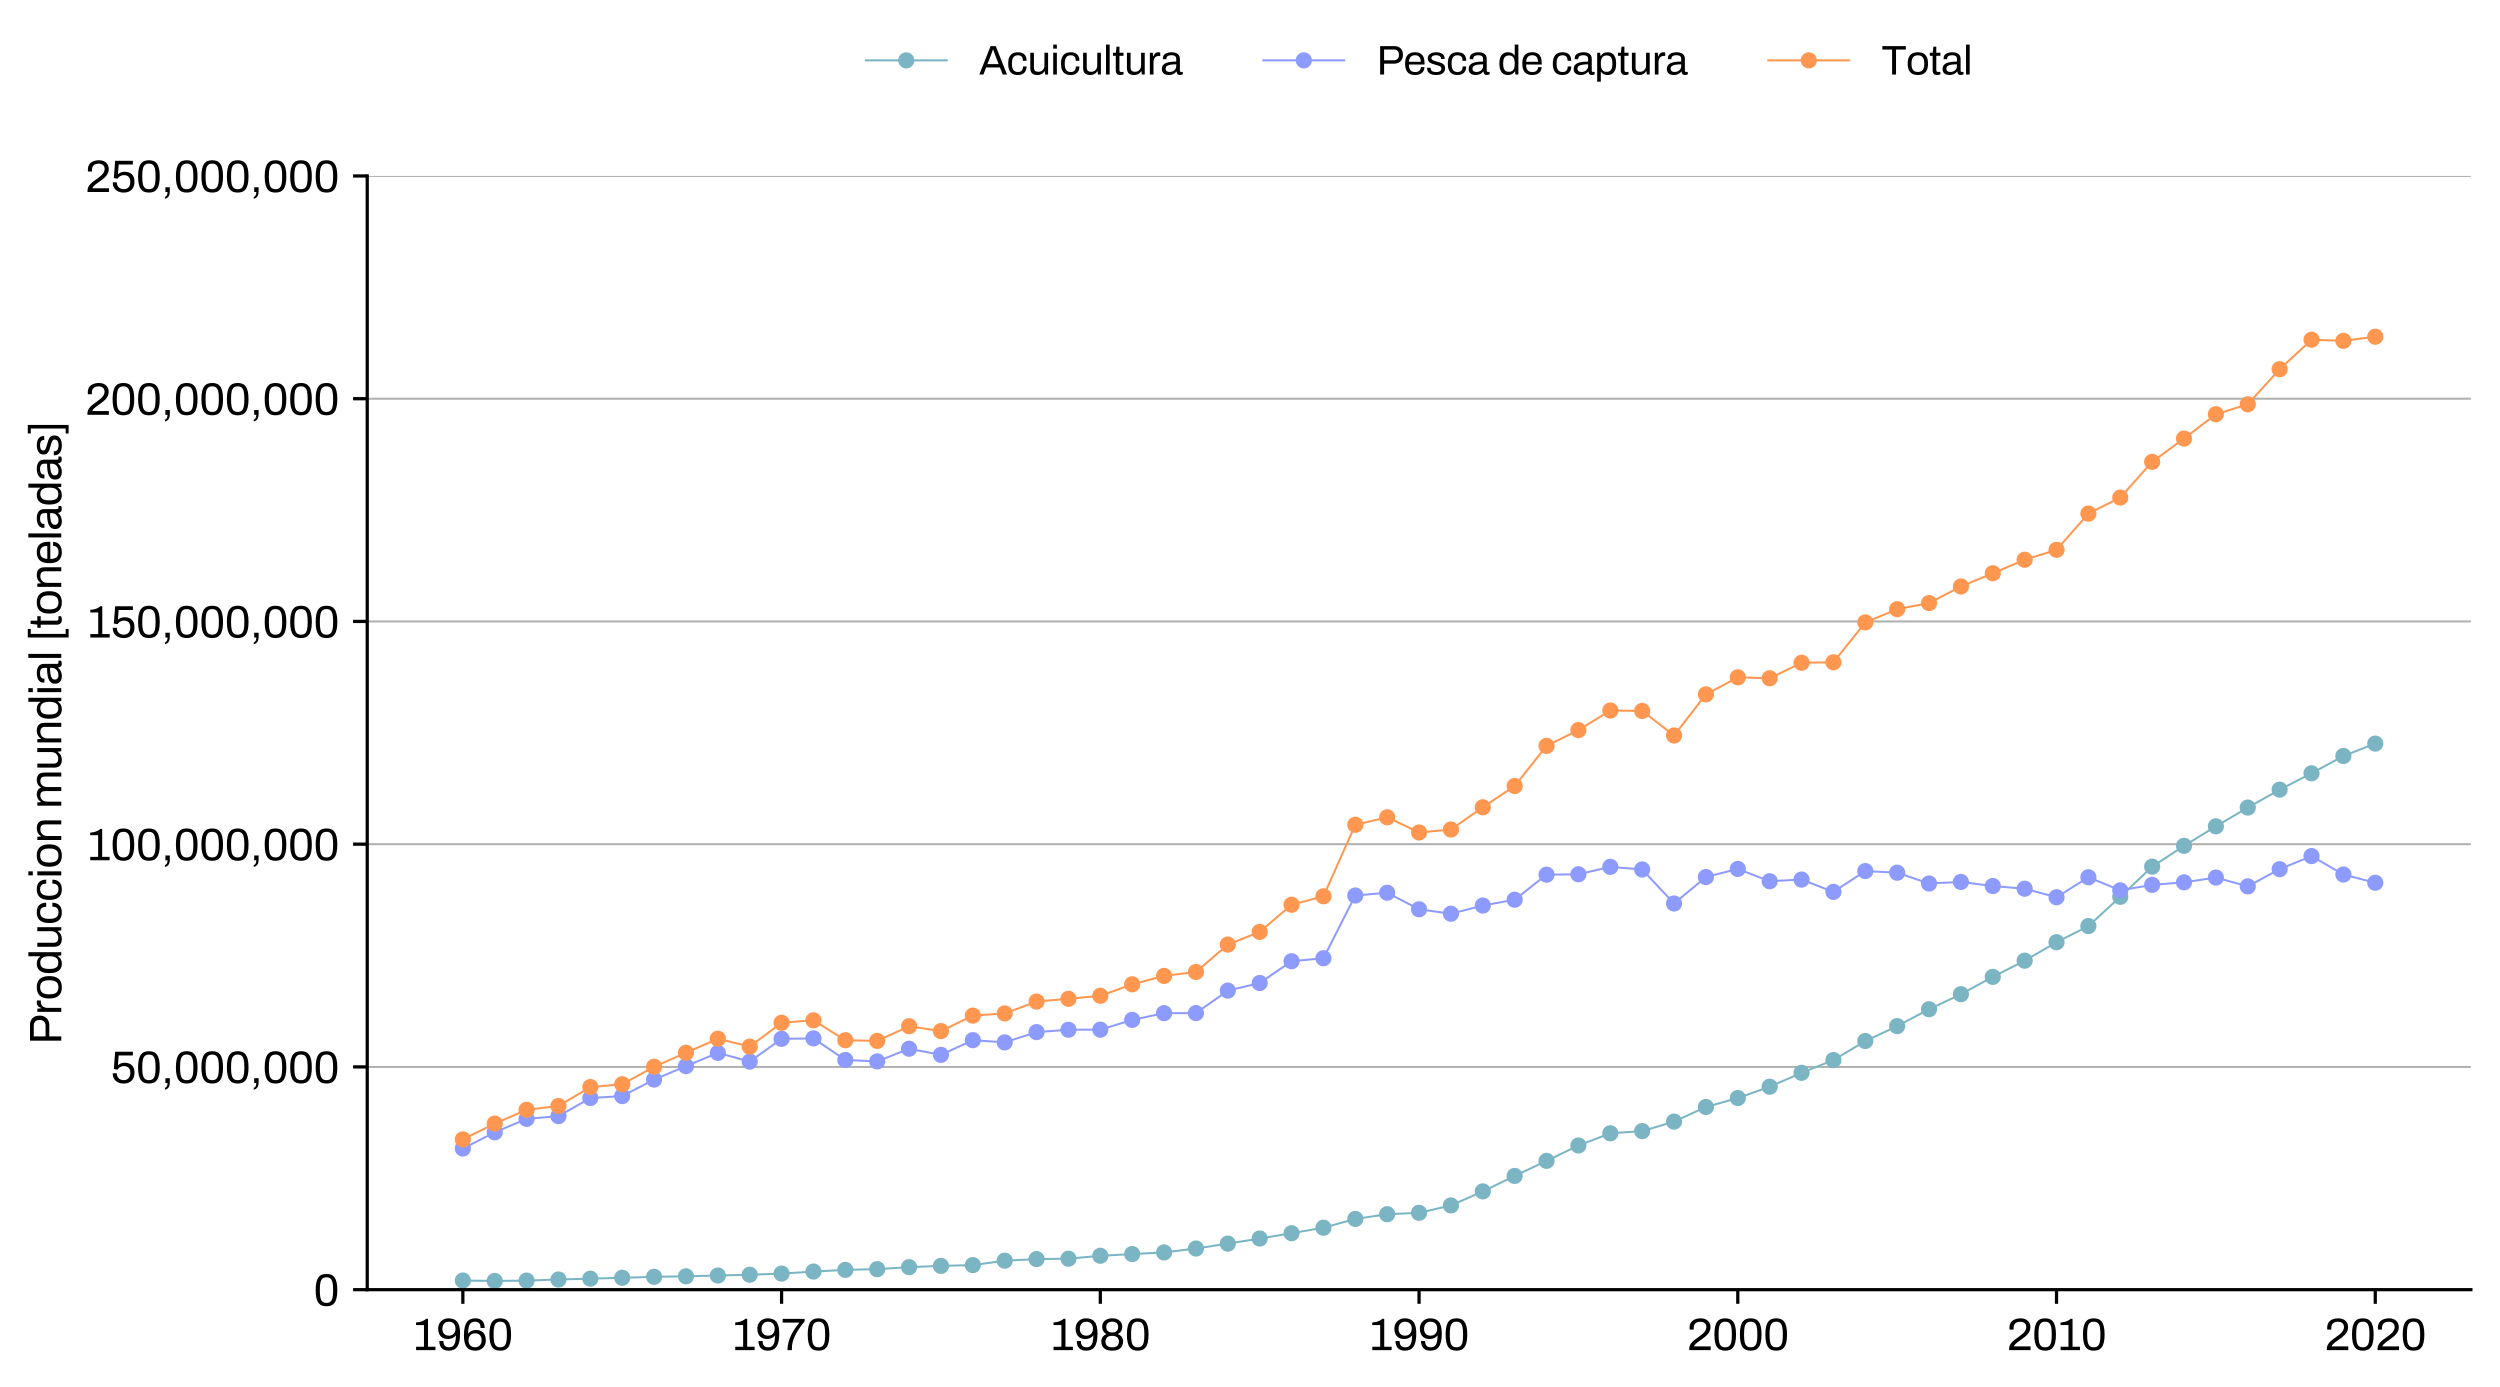 <?xml version="1.0" encoding="utf-8" standalone="no"?>
<!DOCTYPE svg PUBLIC "-//W3C//DTD SVG 1.1//EN"
  "http://www.w3.org/Graphics/SVG/1.1/DTD/svg11.dtd">
<svg xmlns:xlink="http://www.w3.org/1999/xlink" width="618.209pt" height="342.965pt" viewBox="0 0 618.209 342.965" xmlns="http://www.w3.org/2000/svg" version="1.1">
 <defs>
  <style type="text/css">*{stroke-linejoin: round; stroke-linecap: butt}</style>
 </defs>
 <g id="figure_1">
  <g id="patch_1">
   <path d="M 0 342.965 
L 618.209 342.965 
L 618.209 0 
L 0 0 
L 0 342.965 
z
" style="fill: none"/>
  </g>
  <g id="axes_1">
   <g id="patch_2">
    <path d="M 90.809 318.91 
L 611.009 318.91 
L 611.009 43.51 
L 90.809 43.51 
L 90.809 318.91 
z
" style="fill: none"/>
   </g>
   <g id="matplotlib.axis_1">
    <g id="xtick_1">
     <g id="line2d_1">
      <defs>
       <path id="m3487200137" d="M 0 0 
L 0 3.5 
" style="stroke: #000000; stroke-width: 0.8"/>
      </defs>
      <g>
       <use xlink:href="#m3487200137" x="114.454" y="318.91" style="stroke: #000000; stroke-width: 0.8"/>
      </g>
     </g>
     <g id="text_1">
      <!-- 1960 -->
      <g transform="translate(102.135 333.863) scale(0.11 -0.11)">
       <defs>
        <path id="Archivo-Regular-31" d="M 429 0 
L 429 480 
L 1536 480 
L 1536 3520 
L 422 3520 
L 422 3878 
Q 659 3898 912 3949 
Q 1165 4000 1408 4112 
Q 1651 4224 1850 4403 
L 2106 4403 
L 2106 480 
L 3149 480 
L 3149 0 
L 429 0 
z
" transform="scale(0.016)"/>
        <path id="Archivo-Regular-39" d="M 1760 -77 
Q 1293 -77 998 102 
Q 704 282 569 589 
Q 435 896 435 1280 
L 1011 1280 
Q 1011 986 1097 787 
Q 1184 589 1357 493 
Q 1530 397 1792 397 
Q 2182 397 2390 598 
Q 2598 800 2681 1184 
Q 2765 1568 2771 2099 
Q 2688 1958 2521 1833 
Q 2355 1709 2134 1635 
Q 1914 1562 1664 1562 
Q 1190 1562 883 1750 
Q 576 1939 425 2265 
Q 275 2592 275 2995 
Q 275 3443 467 3772 
Q 659 4102 992 4284 
Q 1325 4467 1741 4467 
Q 2118 4467 2419 4358 
Q 2720 4250 2928 4006 
Q 3136 3763 3245 3350 
Q 3354 2938 3354 2323 
Q 3354 1651 3248 1190 
Q 3142 730 2937 451 
Q 2733 173 2435 48 
Q 2138 -77 1760 -77 
z
M 1779 2029 
Q 2093 2029 2301 2163 
Q 2509 2298 2611 2522 
Q 2714 2746 2714 3021 
Q 2714 3290 2614 3510 
Q 2515 3731 2307 3862 
Q 2099 3994 1786 3994 
Q 1472 3994 1267 3856 
Q 1062 3718 963 3494 
Q 864 3270 864 2989 
Q 864 2726 960 2508 
Q 1056 2291 1257 2160 
Q 1459 2029 1779 2029 
z
" transform="scale(0.016)"/>
        <path id="Archivo-Regular-36" d="M 1920 -77 
Q 1542 -77 1244 32 
Q 947 141 739 384 
Q 531 627 422 1040 
Q 314 1453 314 2067 
Q 314 2746 422 3203 
Q 531 3661 732 3939 
Q 934 4218 1232 4342 
Q 1530 4467 1907 4467 
Q 2381 4467 2672 4288 
Q 2963 4109 3097 3805 
Q 3232 3501 3232 3110 
L 2656 3110 
Q 2656 3405 2573 3603 
Q 2490 3802 2314 3898 
Q 2138 3994 1875 3994 
Q 1491 3994 1276 3792 
Q 1062 3590 982 3206 
Q 902 2822 896 2291 
Q 986 2438 1149 2560 
Q 1312 2682 1536 2755 
Q 1760 2829 2010 2829 
Q 2483 2829 2790 2640 
Q 3098 2451 3245 2124 
Q 3392 1798 3392 1395 
Q 3392 954 3200 621 
Q 3008 288 2675 105 
Q 2342 -77 1920 -77 
z
M 1882 397 
Q 2195 397 2400 534 
Q 2605 672 2704 899 
Q 2803 1126 2803 1402 
Q 2803 1664 2707 1881 
Q 2611 2099 2409 2230 
Q 2208 2362 1894 2362 
Q 1581 2362 1369 2227 
Q 1158 2093 1056 1872 
Q 954 1651 954 1370 
Q 954 1107 1056 883 
Q 1158 659 1363 528 
Q 1568 397 1882 397 
z
" transform="scale(0.016)"/>
        <path id="Archivo-Regular-30" d="M 1837 -77 
Q 1478 -77 1196 28 
Q 915 134 716 393 
Q 518 653 416 1091 
Q 314 1530 314 2195 
Q 314 2861 416 3299 
Q 518 3738 716 3997 
Q 915 4256 1196 4361 
Q 1478 4467 1837 4467 
Q 2195 4467 2473 4361 
Q 2752 4256 2950 3997 
Q 3149 3738 3251 3299 
Q 3354 2861 3354 2195 
Q 3354 1530 3251 1091 
Q 3149 653 2950 393 
Q 2752 134 2473 28 
Q 2195 -77 1837 -77 
z
M 1837 397 
Q 2202 397 2403 582 
Q 2605 768 2685 1133 
Q 2765 1498 2765 2042 
L 2765 2336 
Q 2765 2886 2685 3254 
Q 2605 3622 2403 3808 
Q 2202 3994 1837 3994 
Q 1472 3994 1267 3808 
Q 1062 3622 982 3257 
Q 902 2893 902 2342 
L 902 2054 
Q 902 1510 982 1139 
Q 1062 768 1267 582 
Q 1472 397 1837 397 
z
" transform="scale(0.016)"/>
       </defs>
       <use xlink:href="#Archivo-Regular-31"/>
       <use xlink:href="#Archivo-Regular-39" x="52.1"/>
       <use xlink:href="#Archivo-Regular-36" x="109.4"/>
       <use xlink:href="#Archivo-Regular-30" x="166.7"/>
      </g>
     </g>
    </g>
    <g id="xtick_2">
     <g id="line2d_2">
      <g>
       <use xlink:href="#m3487200137" x="193.272" y="318.91" style="stroke: #000000; stroke-width: 0.8"/>
      </g>
     </g>
     <g id="text_2">
      <!-- 1970 -->
      <g transform="translate(181.063 333.863) scale(0.11 -0.11)">
       <defs>
        <path id="Archivo-Regular-37" d="M 928 0 
Q 928 595 1081 1145 
Q 1235 1696 1481 2189 
Q 1728 2682 2022 3104 
Q 2317 3526 2598 3866 
L 250 3866 
L 250 4390 
L 3341 4390 
L 3341 4038 
Q 3104 3763 2851 3427 
Q 2598 3091 2368 2716 
Q 2138 2342 1952 1939 
Q 1766 1536 1657 1123 
Q 1549 710 1549 301 
L 1549 0 
L 928 0 
z
" transform="scale(0.016)"/>
       </defs>
       <use xlink:href="#Archivo-Regular-31"/>
       <use xlink:href="#Archivo-Regular-39" x="52.1"/>
       <use xlink:href="#Archivo-Regular-37" x="109.4"/>
       <use xlink:href="#Archivo-Regular-30" x="164.7"/>
      </g>
     </g>
    </g>
    <g id="xtick_3">
     <g id="line2d_3">
      <g>
       <use xlink:href="#m3487200137" x="272.09" y="318.91" style="stroke: #000000; stroke-width: 0.8"/>
      </g>
     </g>
     <g id="text_3">
      <!-- 1980 -->
      <g transform="translate(259.765 333.863) scale(0.11 -0.11)">
       <defs>
        <path id="Archivo-Regular-38" d="M 1837 -77 
Q 1293 -77 953 96 
Q 614 269 457 557 
Q 301 845 301 1197 
Q 301 1555 480 1830 
Q 659 2106 1043 2253 
Q 736 2413 579 2675 
Q 422 2938 422 3258 
Q 422 3597 579 3869 
Q 736 4141 1053 4304 
Q 1370 4467 1837 4467 
Q 2304 4467 2617 4304 
Q 2931 4141 3091 3869 
Q 3251 3597 3251 3258 
Q 3251 2938 3091 2675 
Q 2931 2413 2624 2253 
Q 3014 2106 3190 1830 
Q 3366 1555 3366 1197 
Q 3366 845 3209 557 
Q 3053 269 2717 96 
Q 2381 -77 1837 -77 
z
M 1837 390 
Q 2304 390 2541 608 
Q 2778 826 2778 1203 
Q 2778 1574 2541 1792 
Q 2304 2010 1837 2010 
Q 1370 2010 1130 1792 
Q 890 1574 890 1203 
Q 890 826 1130 608 
Q 1370 390 1837 390 
z
M 1837 2477 
Q 2227 2477 2451 2678 
Q 2675 2880 2675 3245 
Q 2675 3603 2451 3801 
Q 2227 4000 1837 4000 
Q 1446 4000 1222 3801 
Q 998 3603 998 3245 
Q 998 2880 1222 2678 
Q 1446 2477 1837 2477 
z
" transform="scale(0.016)"/>
       </defs>
       <use xlink:href="#Archivo-Regular-31"/>
       <use xlink:href="#Archivo-Regular-39" x="52.1"/>
       <use xlink:href="#Archivo-Regular-38" x="109.4"/>
       <use xlink:href="#Archivo-Regular-30" x="166.8"/>
      </g>
     </g>
    </g>
    <g id="xtick_4">
     <g id="line2d_4">
      <g>
       <use xlink:href="#m3487200137" x="350.909" y="318.91" style="stroke: #000000; stroke-width: 0.8"/>
      </g>
     </g>
     <g id="text_4">
      <!-- 1990 -->
      <g transform="translate(338.589 333.863) scale(0.11 -0.11)">
       <use xlink:href="#Archivo-Regular-31"/>
       <use xlink:href="#Archivo-Regular-39" x="52.1"/>
       <use xlink:href="#Archivo-Regular-39" x="109.4"/>
       <use xlink:href="#Archivo-Regular-30" x="166.7"/>
      </g>
     </g>
    </g>
    <g id="xtick_5">
     <g id="line2d_5">
      <g>
       <use xlink:href="#m3487200137" x="429.727" y="318.91" style="stroke: #000000; stroke-width: 0.8"/>
      </g>
     </g>
     <g id="text_5">
      <!-- 2000 -->
      <g transform="translate(417.154 333.863) scale(0.11 -0.11)">
       <defs>
        <path id="Archivo-Regular-32" d="M 320 0 
L 320 186 
Q 320 454 425 681 
Q 531 909 707 1097 
Q 883 1286 1107 1459 
Q 1331 1632 1562 1798 
Q 1875 2016 2140 2233 
Q 2406 2451 2566 2704 
Q 2726 2957 2726 3270 
Q 2726 3469 2633 3632 
Q 2541 3795 2355 3891 
Q 2170 3987 1882 3987 
Q 1542 3987 1337 3872 
Q 1133 3757 1040 3565 
Q 947 3373 947 3142 
L 947 2880 
L 390 2880 
Q 384 2912 377 2979 
Q 371 3046 371 3136 
Q 371 3610 582 3901 
Q 794 4192 1146 4329 
Q 1498 4467 1907 4467 
Q 2272 4467 2534 4368 
Q 2797 4269 2969 4096 
Q 3142 3923 3225 3702 
Q 3309 3482 3309 3238 
Q 3309 2938 3203 2688 
Q 3098 2438 2909 2224 
Q 2720 2010 2467 1811 
Q 2214 1613 1920 1408 
Q 1715 1274 1516 1123 
Q 1318 973 1177 819 
Q 1037 666 998 525 
L 3334 525 
L 3334 0 
L 320 0 
z
" transform="scale(0.016)"/>
       </defs>
       <use xlink:href="#Archivo-Regular-32"/>
       <use xlink:href="#Archivo-Regular-30" x="56.7"/>
       <use xlink:href="#Archivo-Regular-30" x="114"/>
       <use xlink:href="#Archivo-Regular-30" x="171.3"/>
      </g>
     </g>
    </g>
    <g id="xtick_6">
     <g id="line2d_6">
      <g>
       <use xlink:href="#m3487200137" x="508.545" y="318.91" style="stroke: #000000; stroke-width: 0.8"/>
      </g>
     </g>
     <g id="text_6">
      <!-- 2010 -->
      <g transform="translate(496.258 333.863) scale(0.11 -0.11)">
       <use xlink:href="#Archivo-Regular-32"/>
       <use xlink:href="#Archivo-Regular-30" x="56.7"/>
       <use xlink:href="#Archivo-Regular-31" x="114"/>
       <use xlink:href="#Archivo-Regular-30" x="166.1"/>
      </g>
     </g>
    </g>
    <g id="xtick_7">
     <g id="line2d_7">
      <g>
       <use xlink:href="#m3487200137" x="587.363" y="318.91" style="stroke: #000000; stroke-width: 0.8"/>
      </g>
     </g>
     <g id="text_7">
      <!-- 2020 -->
      <g transform="translate(574.823 333.863) scale(0.11 -0.11)">
       <use xlink:href="#Archivo-Regular-32"/>
       <use xlink:href="#Archivo-Regular-30" x="56.7"/>
       <use xlink:href="#Archivo-Regular-32" x="114"/>
       <use xlink:href="#Archivo-Regular-30" x="170.7"/>
      </g>
     </g>
    </g>
   </g>
   <g id="matplotlib.axis_2">
    <g id="ytick_1">
     <g id="line2d_8">
      <path d="M 90.809 318.91 
L 611.009 318.91 
" clip-path="url(#pfeda8e35d0)" style="fill: none; stroke: #b0b0b0; stroke-width: 0.5; stroke-linecap: square"/>
     </g>
     <g id="line2d_9">
      <defs>
       <path id="mb23cd6589e" d="M 0 0 
L -3.5 0 
" style="stroke: #000000; stroke-width: 0.8"/>
      </defs>
      <g>
       <use xlink:href="#mb23cd6589e" x="90.809" y="318.91" style="stroke: #000000; stroke-width: 0.8"/>
      </g>
     </g>
     <g id="text_8">
      <!-- 0 -->
      <g transform="translate(77.506 322.886) scale(0.11 -0.11)">
       <use xlink:href="#Archivo-Regular-30"/>
      </g>
     </g>
    </g>
    <g id="ytick_2">
     <g id="line2d_10">
      <path d="M 90.809 263.83 
L 611.009 263.83 
" clip-path="url(#pfeda8e35d0)" style="fill: none; stroke: #b0b0b0; stroke-width: 0.5; stroke-linecap: square"/>
     </g>
     <g id="line2d_11">
      <g>
       <use xlink:href="#mb23cd6589e" x="90.809" y="263.83" style="stroke: #000000; stroke-width: 0.8"/>
      </g>
     </g>
     <g id="text_9">
      <!-- 50,000,000 -->
      <g transform="translate(27.315 267.806) scale(0.11 -0.11)">
       <defs>
        <path id="Archivo-Regular-35" d="M 1856 -77 
Q 1395 -77 1049 96 
Q 704 269 512 592 
Q 320 915 320 1363 
L 890 1363 
Q 890 1062 1018 844 
Q 1146 627 1366 512 
Q 1587 397 1856 397 
Q 2131 397 2342 509 
Q 2554 621 2672 851 
Q 2790 1082 2790 1434 
Q 2790 1754 2681 1962 
Q 2573 2170 2371 2272 
Q 2170 2374 1907 2374 
Q 1715 2374 1542 2313 
Q 1370 2253 1232 2144 
Q 1094 2035 1005 1875 
L 474 1958 
L 659 4390 
L 3149 4390 
L 3149 3866 
L 1152 3866 
L 1050 2496 
Q 1158 2592 1296 2672 
Q 1434 2752 1613 2800 
Q 1792 2848 2022 2848 
Q 2400 2848 2707 2701 
Q 3014 2554 3193 2246 
Q 3373 1939 3373 1453 
Q 3373 973 3190 627 
Q 3008 282 2669 102 
Q 2330 -77 1856 -77 
z
" transform="scale(0.016)"/>
        <path id="Archivo-Regular-2c" d="M 506 -941 
L 506 -678 
Q 627 -653 707 -557 
Q 787 -461 825 -317 
Q 864 -173 864 0 
L 570 0 
L 570 672 
L 1190 672 
L 1190 70 
Q 1190 -301 1084 -509 
Q 979 -717 822 -813 
Q 666 -909 506 -941 
z
" transform="scale(0.016)"/>
       </defs>
       <use xlink:href="#Archivo-Regular-35"/>
       <use xlink:href="#Archivo-Regular-30" x="57.1"/>
       <use xlink:href="#Archivo-Regular-2c" x="114.4"/>
       <use xlink:href="#Archivo-Regular-30" x="142.1"/>
       <use xlink:href="#Archivo-Regular-30" x="199.4"/>
       <use xlink:href="#Archivo-Regular-30" x="256.7"/>
       <use xlink:href="#Archivo-Regular-2c" x="314"/>
       <use xlink:href="#Archivo-Regular-30" x="341.7"/>
       <use xlink:href="#Archivo-Regular-30" x="399"/>
       <use xlink:href="#Archivo-Regular-30" x="456.3"/>
      </g>
     </g>
    </g>
    <g id="ytick_3">
     <g id="line2d_12">
      <path d="M 90.809 208.75 
L 611.009 208.75 
" clip-path="url(#pfeda8e35d0)" style="fill: none; stroke: #b0b0b0; stroke-width: 0.5; stroke-linecap: square"/>
     </g>
     <g id="line2d_13">
      <g>
       <use xlink:href="#mb23cd6589e" x="90.809" y="208.75" style="stroke: #000000; stroke-width: 0.8"/>
      </g>
     </g>
     <g id="text_10">
      <!-- 100,000,000 -->
      <g transform="translate(21.562 212.726) scale(0.11 -0.11)">
       <use xlink:href="#Archivo-Regular-31"/>
       <use xlink:href="#Archivo-Regular-30" x="52.1"/>
       <use xlink:href="#Archivo-Regular-30" x="109.4"/>
       <use xlink:href="#Archivo-Regular-2c" x="166.7"/>
       <use xlink:href="#Archivo-Regular-30" x="194.4"/>
       <use xlink:href="#Archivo-Regular-30" x="251.7"/>
       <use xlink:href="#Archivo-Regular-30" x="309"/>
       <use xlink:href="#Archivo-Regular-2c" x="366.3"/>
       <use xlink:href="#Archivo-Regular-30" x="394"/>
       <use xlink:href="#Archivo-Regular-30" x="451.3"/>
       <use xlink:href="#Archivo-Regular-30" x="508.6"/>
      </g>
     </g>
    </g>
    <g id="ytick_4">
     <g id="line2d_14">
      <path d="M 90.809 153.67 
L 611.009 153.67 
" clip-path="url(#pfeda8e35d0)" style="fill: none; stroke: #b0b0b0; stroke-width: 0.5; stroke-linecap: square"/>
     </g>
     <g id="line2d_15">
      <g>
       <use xlink:href="#mb23cd6589e" x="90.809" y="153.67" style="stroke: #000000; stroke-width: 0.8"/>
      </g>
     </g>
     <g id="text_11">
      <!-- 150,000,000 -->
      <g transform="translate(21.585 157.646) scale(0.11 -0.11)">
       <use xlink:href="#Archivo-Regular-31"/>
       <use xlink:href="#Archivo-Regular-35" x="52.1"/>
       <use xlink:href="#Archivo-Regular-30" x="109.2"/>
       <use xlink:href="#Archivo-Regular-2c" x="166.5"/>
       <use xlink:href="#Archivo-Regular-30" x="194.2"/>
       <use xlink:href="#Archivo-Regular-30" x="251.5"/>
       <use xlink:href="#Archivo-Regular-30" x="308.8"/>
       <use xlink:href="#Archivo-Regular-2c" x="366.1"/>
       <use xlink:href="#Archivo-Regular-30" x="393.8"/>
       <use xlink:href="#Archivo-Regular-30" x="451.1"/>
       <use xlink:href="#Archivo-Regular-30" x="508.4"/>
      </g>
     </g>
    </g>
    <g id="ytick_5">
     <g id="line2d_16">
      <path d="M 90.809 98.59 
L 611.009 98.59 
" clip-path="url(#pfeda8e35d0)" style="fill: none; stroke: #b0b0b0; stroke-width: 0.5; stroke-linecap: square"/>
     </g>
     <g id="line2d_17">
      <g>
       <use xlink:href="#mb23cd6589e" x="90.809" y="98.59" style="stroke: #000000; stroke-width: 0.8"/>
      </g>
     </g>
     <g id="text_12">
      <!-- 200,000,000 -->
      <g transform="translate(21.055 102.566) scale(0.11 -0.11)">
       <use xlink:href="#Archivo-Regular-32"/>
       <use xlink:href="#Archivo-Regular-30" x="56.7"/>
       <use xlink:href="#Archivo-Regular-30" x="114"/>
       <use xlink:href="#Archivo-Regular-2c" x="171.3"/>
       <use xlink:href="#Archivo-Regular-30" x="199"/>
       <use xlink:href="#Archivo-Regular-30" x="256.3"/>
       <use xlink:href="#Archivo-Regular-30" x="313.6"/>
       <use xlink:href="#Archivo-Regular-2c" x="370.9"/>
       <use xlink:href="#Archivo-Regular-30" x="398.6"/>
       <use xlink:href="#Archivo-Regular-30" x="455.9"/>
       <use xlink:href="#Archivo-Regular-30" x="513.2"/>
      </g>
     </g>
    </g>
    <g id="ytick_6">
     <g id="line2d_18">
      <path d="M 90.809 43.51 
L 611.009 43.51 
" clip-path="url(#pfeda8e35d0)" style="fill: none; stroke: #b0b0b0; stroke-width: 0.5; stroke-linecap: square"/>
     </g>
     <g id="line2d_19">
      <g>
       <use xlink:href="#mb23cd6589e" x="90.809" y="43.51" style="stroke: #000000; stroke-width: 0.8"/>
      </g>
     </g>
     <g id="text_13">
      <!-- 250,000,000 -->
      <g transform="translate(21.078 47.486) scale(0.11 -0.11)">
       <use xlink:href="#Archivo-Regular-32"/>
       <use xlink:href="#Archivo-Regular-35" x="56.7"/>
       <use xlink:href="#Archivo-Regular-30" x="113.8"/>
       <use xlink:href="#Archivo-Regular-2c" x="171.1"/>
       <use xlink:href="#Archivo-Regular-30" x="198.8"/>
       <use xlink:href="#Archivo-Regular-30" x="256.1"/>
       <use xlink:href="#Archivo-Regular-30" x="313.4"/>
       <use xlink:href="#Archivo-Regular-2c" x="370.7"/>
       <use xlink:href="#Archivo-Regular-30" x="398.4"/>
       <use xlink:href="#Archivo-Regular-30" x="455.7"/>
       <use xlink:href="#Archivo-Regular-30" x="513"/>
      </g>
     </g>
    </g>
    <g id="text_14">
     <!-- Produccion mundial [toneladas] -->
     <g transform="translate(15.153 258.316) rotate(-90) scale(0.11 -0.11)">
      <defs>
       <path id="Archivo-Regular-50" d="M 550 0 
L 550 4390 
L 2720 4390 
Q 3174 4390 3475 4220 
Q 3776 4051 3926 3750 
Q 4077 3450 4077 3053 
Q 4077 2650 3910 2339 
Q 3744 2029 3440 1856 
Q 3136 1683 2714 1683 
L 1158 1683 
L 1158 0 
L 550 0 
z
M 1158 2208 
L 2675 2208 
Q 3034 2208 3248 2432 
Q 3462 2656 3462 3046 
Q 3462 3309 3372 3488 
Q 3283 3667 3110 3766 
Q 2938 3866 2675 3866 
L 1158 3866 
L 1158 2208 
z
" transform="scale(0.016)"/>
       <path id="Archivo-Regular-72" d="M 442 0 
L 442 3366 
L 896 3366 
L 947 2810 
L 992 2810 
Q 1043 2970 1132 3114 
Q 1222 3258 1376 3350 
Q 1530 3443 1754 3443 
Q 1850 3443 1930 3427 
Q 2010 3411 2048 3392 
L 2048 2874 
L 1837 2874 
Q 1619 2874 1462 2800 
Q 1306 2726 1203 2592 
Q 1101 2458 1053 2272 
Q 1005 2086 1005 1875 
L 1005 0 
L 442 0 
z
" transform="scale(0.016)"/>
       <path id="Archivo-Regular-6f" d="M 1824 -77 
Q 1312 -77 963 112 
Q 614 301 432 691 
Q 250 1082 250 1683 
Q 250 2291 432 2678 
Q 614 3066 963 3254 
Q 1312 3443 1824 3443 
Q 2336 3443 2685 3254 
Q 3034 3066 3213 2678 
Q 3392 2291 3392 1683 
Q 3392 1082 3213 691 
Q 3034 301 2685 112 
Q 2336 -77 1824 -77 
z
M 1824 397 
Q 2150 397 2368 525 
Q 2586 653 2698 925 
Q 2810 1197 2810 1613 
L 2810 1754 
Q 2810 2176 2698 2445 
Q 2586 2714 2368 2842 
Q 2150 2970 1824 2970 
Q 1498 2970 1277 2842 
Q 1056 2714 947 2445 
Q 838 2176 838 1754 
L 838 1613 
Q 838 1197 947 925 
Q 1056 653 1277 525 
Q 1498 397 1824 397 
z
" transform="scale(0.016)"/>
       <path id="Archivo-Regular-64" d="M 1587 -77 
Q 1171 -77 873 108 
Q 576 294 413 688 
Q 250 1082 250 1709 
Q 250 2304 416 2688 
Q 582 3072 876 3257 
Q 1171 3443 1562 3443 
Q 1786 3443 1978 3392 
Q 2170 3341 2320 3232 
Q 2470 3123 2586 2944 
L 2624 2944 
L 2624 4627 
L 3187 4627 
L 3187 0 
L 2733 0 
L 2682 480 
L 2637 480 
Q 2464 198 2189 60 
Q 1914 -77 1587 -77 
z
M 1722 416 
Q 2042 416 2240 557 
Q 2438 698 2531 966 
Q 2624 1235 2624 1632 
L 2624 1734 
Q 2624 2080 2553 2317 
Q 2483 2554 2361 2694 
Q 2240 2835 2080 2892 
Q 1920 2950 1741 2950 
Q 1427 2950 1228 2825 
Q 1030 2701 934 2435 
Q 838 2170 838 1747 
L 838 1613 
Q 838 1178 940 912 
Q 1043 646 1238 531 
Q 1434 416 1722 416 
z
" transform="scale(0.016)"/>
       <path id="Archivo-Regular-75" d="M 1485 -77 
Q 998 -77 704 172 
Q 410 422 410 1043 
L 410 3366 
L 973 3366 
L 973 1120 
Q 973 909 1024 774 
Q 1075 640 1171 563 
Q 1267 486 1398 454 
Q 1530 422 1683 422 
Q 1926 422 2131 537 
Q 2336 653 2467 873 
Q 2598 1094 2598 1389 
L 2598 3366 
L 3162 3366 
L 3162 0 
L 2707 0 
L 2656 506 
L 2611 506 
Q 2477 301 2307 173 
Q 2138 45 1930 -16 
Q 1722 -77 1485 -77 
z
" transform="scale(0.016)"/>
       <path id="Archivo-Regular-63" d="M 1722 -77 
Q 1235 -77 905 112 
Q 576 301 406 694 
Q 237 1088 237 1683 
Q 237 2278 406 2668 
Q 576 3059 912 3251 
Q 1248 3443 1741 3443 
Q 2086 3443 2339 3353 
Q 2592 3264 2758 3091 
Q 2925 2918 3005 2675 
Q 3085 2432 3085 2118 
L 2515 2118 
Q 2515 2413 2435 2601 
Q 2355 2790 2182 2883 
Q 2010 2976 1728 2976 
Q 1446 2976 1241 2851 
Q 1037 2726 928 2457 
Q 819 2189 819 1747 
L 819 1613 
Q 819 1197 924 921 
Q 1030 646 1235 518 
Q 1440 390 1734 390 
Q 2022 390 2198 492 
Q 2374 595 2454 787 
Q 2534 979 2534 1248 
L 3085 1248 
Q 3085 966 3005 723 
Q 2925 480 2758 301 
Q 2592 122 2336 22 
Q 2080 -77 1722 -77 
z
" transform="scale(0.016)"/>
       <path id="Archivo-Regular-69" d="M 442 4000 
L 442 4627 
L 1005 4627 
L 1005 4000 
L 442 4000 
z
M 442 0 
L 442 3366 
L 1005 3366 
L 1005 0 
L 442 0 
z
" transform="scale(0.016)"/>
       <path id="Archivo-Regular-6e" d="M 442 0 
L 442 3366 
L 896 3366 
L 947 2861 
L 992 2861 
Q 1126 3066 1296 3194 
Q 1466 3322 1674 3382 
Q 1882 3443 2118 3443 
Q 2438 3443 2678 3334 
Q 2918 3226 3056 2982 
Q 3194 2739 3194 2323 
L 3194 0 
L 2630 0 
L 2630 2246 
Q 2630 2458 2576 2592 
Q 2522 2726 2429 2803 
Q 2336 2880 2205 2912 
Q 2074 2944 1914 2944 
Q 1677 2944 1465 2829 
Q 1254 2714 1129 2496 
Q 1005 2278 1005 1978 
L 1005 0 
L 442 0 
z
" transform="scale(0.016)"/>
       <path id="Archivo-Regular-20" transform="scale(0.016)"/>
       <path id="Archivo-Regular-6d" d="M 442 0 
L 442 3366 
L 896 3366 
L 947 2861 
L 992 2861 
Q 1120 3066 1280 3194 
Q 1440 3322 1632 3382 
Q 1824 3443 2048 3443 
Q 2374 3443 2611 3312 
Q 2848 3181 2963 2861 
L 3002 2861 
Q 3123 3066 3283 3190 
Q 3443 3315 3641 3379 
Q 3840 3443 4064 3443 
Q 4371 3443 4601 3337 
Q 4832 3232 4963 2992 
Q 5094 2752 5094 2349 
L 5094 0 
L 4531 0 
L 4531 2259 
Q 4531 2464 4483 2598 
Q 4435 2733 4345 2806 
Q 4256 2880 4137 2912 
Q 4019 2944 3885 2944 
Q 3661 2944 3472 2829 
Q 3283 2714 3168 2496 
Q 3053 2278 3053 1978 
L 3053 0 
L 2490 0 
L 2490 2259 
Q 2490 2464 2438 2598 
Q 2387 2733 2304 2806 
Q 2221 2880 2102 2912 
Q 1984 2944 1856 2944 
Q 1626 2944 1430 2829 
Q 1235 2714 1120 2496 
Q 1005 2278 1005 1978 
L 1005 0 
L 442 0 
z
" transform="scale(0.016)"/>
       <path id="Archivo-Regular-61" d="M 1286 -77 
Q 1101 -77 915 -32 
Q 730 13 570 115 
Q 410 218 314 400 
Q 218 582 218 858 
Q 218 1203 384 1427 
Q 550 1651 848 1776 
Q 1146 1901 1555 1949 
Q 1965 1997 2445 1997 
L 2445 2381 
Q 2445 2566 2381 2700 
Q 2317 2835 2153 2908 
Q 1990 2982 1690 2982 
Q 1402 2982 1232 2908 
Q 1062 2835 995 2720 
Q 928 2605 928 2464 
L 928 2368 
L 384 2368 
Q 378 2400 378 2432 
Q 378 2464 378 2509 
Q 378 2816 547 3024 
Q 717 3232 1024 3337 
Q 1331 3443 1728 3443 
Q 2150 3443 2435 3321 
Q 2720 3200 2864 2976 
Q 3008 2752 3008 2438 
L 3008 614 
Q 3008 493 3065 445 
Q 3123 397 3206 397 
L 3456 397 
L 3456 26 
Q 3366 -13 3257 -41 
Q 3149 -70 3008 -70 
Q 2842 -70 2733 -3 
Q 2624 64 2566 182 
Q 2509 301 2490 448 
L 2445 448 
Q 2330 288 2154 169 
Q 1978 51 1760 -13 
Q 1542 -77 1286 -77 
z
M 1427 397 
Q 1632 397 1814 461 
Q 1997 525 2137 643 
Q 2278 762 2361 928 
Q 2445 1094 2445 1293 
L 2445 1574 
Q 1926 1574 1561 1516 
Q 1197 1459 1001 1312 
Q 806 1165 806 896 
Q 806 723 883 614 
Q 960 506 1101 451 
Q 1242 397 1427 397 
z
" transform="scale(0.016)"/>
       <path id="Archivo-Regular-6c" d="M 442 0 
L 442 4627 
L 1005 4627 
L 1005 0 
L 442 0 
z
" transform="scale(0.016)"/>
       <path id="Archivo-Regular-5b" d="M 595 -1030 
L 595 4704 
L 1798 4704 
L 1798 4288 
L 1101 4288 
L 1101 -614 
L 1798 -614 
L 1798 -1030 
L 595 -1030 
z
" transform="scale(0.016)"/>
       <path id="Archivo-Regular-74" d="M 1229 -77 
Q 966 -77 819 22 
Q 672 122 608 285 
Q 544 448 544 634 
L 544 2893 
L 109 2893 
L 109 3366 
L 557 3366 
L 659 4307 
L 1107 4307 
L 1107 3366 
L 1741 3366 
L 1741 2893 
L 1107 2893 
L 1107 717 
Q 1107 557 1164 477 
Q 1222 397 1382 397 
L 1741 397 
L 1741 26 
Q 1677 -6 1587 -25 
Q 1498 -45 1405 -61 
Q 1312 -77 1229 -77 
z
" transform="scale(0.016)"/>
       <path id="Archivo-Regular-65" d="M 1786 -77 
Q 1286 -77 944 112 
Q 602 301 426 691 
Q 250 1082 250 1683 
Q 250 2291 426 2678 
Q 602 3066 947 3254 
Q 1293 3443 1811 3443 
Q 2285 3443 2605 3260 
Q 2925 3078 3088 2716 
Q 3251 2355 3251 1811 
L 3251 1542 
L 832 1542 
Q 845 1139 950 880 
Q 1056 621 1267 502 
Q 1478 384 1798 384 
Q 2016 384 2179 438 
Q 2342 493 2454 595 
Q 2566 698 2624 838 
Q 2682 979 2688 1146 
L 3238 1146 
Q 3232 877 3136 649 
Q 3040 422 2854 262 
Q 2669 102 2400 12 
Q 2131 -77 1786 -77 
z
M 845 1965 
L 2669 1965 
Q 2669 2246 2605 2438 
Q 2541 2630 2422 2752 
Q 2304 2874 2147 2928 
Q 1990 2982 1792 2982 
Q 1498 2982 1293 2873 
Q 1088 2765 979 2541 
Q 870 2317 845 1965 
z
" transform="scale(0.016)"/>
       <path id="Archivo-Regular-73" d="M 1619 -77 
Q 1274 -77 1011 -6 
Q 749 64 576 198 
Q 403 333 313 518 
Q 224 704 224 941 
Q 224 973 224 1001 
Q 224 1030 230 1050 
L 787 1050 
Q 781 1024 781 1005 
Q 781 986 781 966 
Q 787 742 899 614 
Q 1011 486 1209 435 
Q 1408 384 1651 384 
Q 1862 384 2041 438 
Q 2221 493 2326 605 
Q 2432 717 2432 890 
Q 2432 1101 2294 1213 
Q 2157 1325 1933 1389 
Q 1709 1453 1466 1523 
Q 1261 1581 1056 1651 
Q 851 1722 688 1824 
Q 525 1926 425 2089 
Q 326 2253 326 2502 
Q 326 2726 419 2899 
Q 512 3072 685 3193 
Q 858 3315 1104 3376 
Q 1350 3437 1651 3437 
Q 1971 3437 2211 3366 
Q 2451 3296 2611 3168 
Q 2771 3040 2848 2877 
Q 2925 2714 2925 2528 
Q 2925 2490 2925 2454 
Q 2925 2419 2918 2400 
L 2368 2400 
L 2368 2470 
Q 2368 2598 2301 2716 
Q 2234 2835 2070 2908 
Q 1907 2982 1619 2982 
Q 1434 2982 1299 2953 
Q 1165 2925 1075 2864 
Q 986 2803 941 2723 
Q 896 2643 896 2541 
Q 896 2374 1005 2284 
Q 1114 2195 1296 2137 
Q 1478 2080 1690 2010 
Q 1914 1946 2147 1878 
Q 2381 1811 2576 1708 
Q 2771 1606 2889 1430 
Q 3008 1254 3008 966 
Q 3008 698 2905 499 
Q 2803 301 2614 173 
Q 2426 45 2173 -16 
Q 1920 -77 1619 -77 
z
" transform="scale(0.016)"/>
       <path id="Archivo-Regular-5d" d="M 1299 4704 
L 1299 -1030 
L 96 -1030 
L 96 -614 
L 794 -614 
L 794 4288 
L 96 4288 
L 96 4704 
L 1299 4704 
z
" transform="scale(0.016)"/>
      </defs>
      <use xlink:href="#Archivo-Regular-50"/>
      <use xlink:href="#Archivo-Regular-72" x="66.5"/>
      <use xlink:href="#Archivo-Regular-6f" x="99.7"/>
      <use xlink:href="#Archivo-Regular-64" x="156.7"/>
      <use xlink:href="#Archivo-Regular-75" x="213.4"/>
      <use xlink:href="#Archivo-Regular-63" x="269.6"/>
      <use xlink:href="#Archivo-Regular-63" x="321.5"/>
      <use xlink:href="#Archivo-Regular-69" x="373.4"/>
      <use xlink:href="#Archivo-Regular-6f" x="395.9"/>
      <use xlink:href="#Archivo-Regular-6e" x="452.9"/>
      <use xlink:href="#Archivo-Regular-20" x="509.2"/>
      <use xlink:href="#Archivo-Regular-6d" x="530.1"/>
      <use xlink:href="#Archivo-Regular-75" x="616.1"/>
      <use xlink:href="#Archivo-Regular-6e" x="672.3"/>
      <use xlink:href="#Archivo-Regular-64" x="728.6"/>
      <use xlink:href="#Archivo-Regular-69" x="785.3"/>
      <use xlink:href="#Archivo-Regular-61" x="807.8"/>
      <use xlink:href="#Archivo-Regular-6c" x="862.3"/>
      <use xlink:href="#Archivo-Regular-20" x="884.8"/>
      <use xlink:href="#Archivo-Regular-5b" x="905.7"/>
      <use xlink:href="#Archivo-Regular-74" x="935.3"/>
      <use xlink:href="#Archivo-Regular-6f" x="965"/>
      <use xlink:href="#Archivo-Regular-6e" x="1022"/>
      <use xlink:href="#Archivo-Regular-65" x="1078.3"/>
      <use xlink:href="#Archivo-Regular-6c" x="1133.1"/>
      <use xlink:href="#Archivo-Regular-61" x="1155.6"/>
      <use xlink:href="#Archivo-Regular-64" x="1210.1"/>
      <use xlink:href="#Archivo-Regular-61" x="1266.8"/>
      <use xlink:href="#Archivo-Regular-73" x="1321.3"/>
      <use xlink:href="#Archivo-Regular-5d" x="1372.3"/>
     </g>
    </g>
   </g>
   <g id="line2d_20">
    <path d="M 114.454 316.654 
L 122.336 316.755 
L 130.218 316.673 
L 138.1 316.4 
L 145.981 316.195 
L 153.863 315.975 
L 161.745 315.739 
L 169.627 315.609 
L 177.509 315.415 
L 185.39 315.215 
L 193.272 314.936 
L 201.154 314.439 
L 209.036 314.024 
L 216.918 313.837 
L 224.8 313.342 
L 232.681 313.034 
L 240.563 312.84 
L 248.445 311.748 
L 256.327 311.35 
L 264.209 311.256 
L 272.09 310.533 
L 279.972 310.112 
L 287.854 309.705 
L 295.736 308.736 
L 303.618 307.529 
L 311.5 306.267 
L 319.381 304.95 
L 327.263 303.592 
L 335.145 301.418 
L 343.027 300.256 
L 350.909 299.913 
L 358.79 298.086 
L 366.672 294.612 
L 374.554 290.79 
L 382.436 287.057 
L 390.318 283.256 
L 398.2 280.245 
L 406.081 279.702 
L 413.963 277.356 
L 421.845 273.74 
L 429.727 271.527 
L 437.609 268.724 
L 445.49 265.293 
L 453.372 262.141 
L 461.254 257.429 
L 469.136 253.744 
L 477.018 249.564 
L 484.9 245.851 
L 492.781 241.559 
L 500.663 237.562 
L 508.545 232.992 
L 516.427 228.994 
L 524.309 221.767 
L 532.19 214.31 
L 540.072 209.162 
L 547.954 204.34 
L 555.836 199.7 
L 563.718 195.27 
L 571.6 191.222 
L 579.481 186.939 
L 587.363 183.876 
" clip-path="url(#pfeda8e35d0)" style="fill: none; stroke: #7bb5c4; stroke-width: 0.5; stroke-linecap: square"/>
    <defs>
     <path id="m7f097c021f" d="M 0 1.5 
C 0.398 1.5 0.779 1.342 1.061 1.061 
C 1.342 0.779 1.5 0.398 1.5 0 
C 1.5 -0.398 1.342 -0.779 1.061 -1.061 
C 0.779 -1.342 0.398 -1.5 0 -1.5 
C -0.398 -1.5 -0.779 -1.342 -1.061 -1.061 
C -1.342 -0.779 -1.5 -0.398 -1.5 0 
C -1.5 0.398 -1.342 0.779 -1.061 1.061 
C -0.779 1.342 -0.398 1.5 0 1.5 
z
" style="stroke: #7bb5c4"/>
    </defs>
    <g clip-path="url(#pfeda8e35d0)">
     <use xlink:href="#m7f097c021f" x="114.454" y="316.654" style="fill: #7bb5c4; stroke: #7bb5c4"/>
     <use xlink:href="#m7f097c021f" x="122.336" y="316.755" style="fill: #7bb5c4; stroke: #7bb5c4"/>
     <use xlink:href="#m7f097c021f" x="130.218" y="316.673" style="fill: #7bb5c4; stroke: #7bb5c4"/>
     <use xlink:href="#m7f097c021f" x="138.1" y="316.4" style="fill: #7bb5c4; stroke: #7bb5c4"/>
     <use xlink:href="#m7f097c021f" x="145.981" y="316.195" style="fill: #7bb5c4; stroke: #7bb5c4"/>
     <use xlink:href="#m7f097c021f" x="153.863" y="315.975" style="fill: #7bb5c4; stroke: #7bb5c4"/>
     <use xlink:href="#m7f097c021f" x="161.745" y="315.739" style="fill: #7bb5c4; stroke: #7bb5c4"/>
     <use xlink:href="#m7f097c021f" x="169.627" y="315.609" style="fill: #7bb5c4; stroke: #7bb5c4"/>
     <use xlink:href="#m7f097c021f" x="177.509" y="315.415" style="fill: #7bb5c4; stroke: #7bb5c4"/>
     <use xlink:href="#m7f097c021f" x="185.39" y="315.215" style="fill: #7bb5c4; stroke: #7bb5c4"/>
     <use xlink:href="#m7f097c021f" x="193.272" y="314.936" style="fill: #7bb5c4; stroke: #7bb5c4"/>
     <use xlink:href="#m7f097c021f" x="201.154" y="314.439" style="fill: #7bb5c4; stroke: #7bb5c4"/>
     <use xlink:href="#m7f097c021f" x="209.036" y="314.024" style="fill: #7bb5c4; stroke: #7bb5c4"/>
     <use xlink:href="#m7f097c021f" x="216.918" y="313.837" style="fill: #7bb5c4; stroke: #7bb5c4"/>
     <use xlink:href="#m7f097c021f" x="224.8" y="313.342" style="fill: #7bb5c4; stroke: #7bb5c4"/>
     <use xlink:href="#m7f097c021f" x="232.681" y="313.034" style="fill: #7bb5c4; stroke: #7bb5c4"/>
     <use xlink:href="#m7f097c021f" x="240.563" y="312.84" style="fill: #7bb5c4; stroke: #7bb5c4"/>
     <use xlink:href="#m7f097c021f" x="248.445" y="311.748" style="fill: #7bb5c4; stroke: #7bb5c4"/>
     <use xlink:href="#m7f097c021f" x="256.327" y="311.35" style="fill: #7bb5c4; stroke: #7bb5c4"/>
     <use xlink:href="#m7f097c021f" x="264.209" y="311.256" style="fill: #7bb5c4; stroke: #7bb5c4"/>
     <use xlink:href="#m7f097c021f" x="272.09" y="310.533" style="fill: #7bb5c4; stroke: #7bb5c4"/>
     <use xlink:href="#m7f097c021f" x="279.972" y="310.112" style="fill: #7bb5c4; stroke: #7bb5c4"/>
     <use xlink:href="#m7f097c021f" x="287.854" y="309.705" style="fill: #7bb5c4; stroke: #7bb5c4"/>
     <use xlink:href="#m7f097c021f" x="295.736" y="308.736" style="fill: #7bb5c4; stroke: #7bb5c4"/>
     <use xlink:href="#m7f097c021f" x="303.618" y="307.529" style="fill: #7bb5c4; stroke: #7bb5c4"/>
     <use xlink:href="#m7f097c021f" x="311.5" y="306.267" style="fill: #7bb5c4; stroke: #7bb5c4"/>
     <use xlink:href="#m7f097c021f" x="319.381" y="304.95" style="fill: #7bb5c4; stroke: #7bb5c4"/>
     <use xlink:href="#m7f097c021f" x="327.263" y="303.592" style="fill: #7bb5c4; stroke: #7bb5c4"/>
     <use xlink:href="#m7f097c021f" x="335.145" y="301.418" style="fill: #7bb5c4; stroke: #7bb5c4"/>
     <use xlink:href="#m7f097c021f" x="343.027" y="300.256" style="fill: #7bb5c4; stroke: #7bb5c4"/>
     <use xlink:href="#m7f097c021f" x="350.909" y="299.913" style="fill: #7bb5c4; stroke: #7bb5c4"/>
     <use xlink:href="#m7f097c021f" x="358.79" y="298.086" style="fill: #7bb5c4; stroke: #7bb5c4"/>
     <use xlink:href="#m7f097c021f" x="366.672" y="294.612" style="fill: #7bb5c4; stroke: #7bb5c4"/>
     <use xlink:href="#m7f097c021f" x="374.554" y="290.79" style="fill: #7bb5c4; stroke: #7bb5c4"/>
     <use xlink:href="#m7f097c021f" x="382.436" y="287.057" style="fill: #7bb5c4; stroke: #7bb5c4"/>
     <use xlink:href="#m7f097c021f" x="390.318" y="283.256" style="fill: #7bb5c4; stroke: #7bb5c4"/>
     <use xlink:href="#m7f097c021f" x="398.2" y="280.245" style="fill: #7bb5c4; stroke: #7bb5c4"/>
     <use xlink:href="#m7f097c021f" x="406.081" y="279.702" style="fill: #7bb5c4; stroke: #7bb5c4"/>
     <use xlink:href="#m7f097c021f" x="413.963" y="277.356" style="fill: #7bb5c4; stroke: #7bb5c4"/>
     <use xlink:href="#m7f097c021f" x="421.845" y="273.74" style="fill: #7bb5c4; stroke: #7bb5c4"/>
     <use xlink:href="#m7f097c021f" x="429.727" y="271.527" style="fill: #7bb5c4; stroke: #7bb5c4"/>
     <use xlink:href="#m7f097c021f" x="437.609" y="268.724" style="fill: #7bb5c4; stroke: #7bb5c4"/>
     <use xlink:href="#m7f097c021f" x="445.49" y="265.293" style="fill: #7bb5c4; stroke: #7bb5c4"/>
     <use xlink:href="#m7f097c021f" x="453.372" y="262.141" style="fill: #7bb5c4; stroke: #7bb5c4"/>
     <use xlink:href="#m7f097c021f" x="461.254" y="257.429" style="fill: #7bb5c4; stroke: #7bb5c4"/>
     <use xlink:href="#m7f097c021f" x="469.136" y="253.744" style="fill: #7bb5c4; stroke: #7bb5c4"/>
     <use xlink:href="#m7f097c021f" x="477.018" y="249.564" style="fill: #7bb5c4; stroke: #7bb5c4"/>
     <use xlink:href="#m7f097c021f" x="484.9" y="245.851" style="fill: #7bb5c4; stroke: #7bb5c4"/>
     <use xlink:href="#m7f097c021f" x="492.781" y="241.559" style="fill: #7bb5c4; stroke: #7bb5c4"/>
     <use xlink:href="#m7f097c021f" x="500.663" y="237.562" style="fill: #7bb5c4; stroke: #7bb5c4"/>
     <use xlink:href="#m7f097c021f" x="508.545" y="232.992" style="fill: #7bb5c4; stroke: #7bb5c4"/>
     <use xlink:href="#m7f097c021f" x="516.427" y="228.994" style="fill: #7bb5c4; stroke: #7bb5c4"/>
     <use xlink:href="#m7f097c021f" x="524.309" y="221.767" style="fill: #7bb5c4; stroke: #7bb5c4"/>
     <use xlink:href="#m7f097c021f" x="532.19" y="214.31" style="fill: #7bb5c4; stroke: #7bb5c4"/>
     <use xlink:href="#m7f097c021f" x="540.072" y="209.162" style="fill: #7bb5c4; stroke: #7bb5c4"/>
     <use xlink:href="#m7f097c021f" x="547.954" y="204.34" style="fill: #7bb5c4; stroke: #7bb5c4"/>
     <use xlink:href="#m7f097c021f" x="555.836" y="199.7" style="fill: #7bb5c4; stroke: #7bb5c4"/>
     <use xlink:href="#m7f097c021f" x="563.718" y="195.27" style="fill: #7bb5c4; stroke: #7bb5c4"/>
     <use xlink:href="#m7f097c021f" x="571.6" y="191.222" style="fill: #7bb5c4; stroke: #7bb5c4"/>
     <use xlink:href="#m7f097c021f" x="579.481" y="186.939" style="fill: #7bb5c4; stroke: #7bb5c4"/>
     <use xlink:href="#m7f097c021f" x="587.363" y="183.876" style="fill: #7bb5c4; stroke: #7bb5c4"/>
    </g>
   </g>
   <g id="line2d_21">
    <path d="M 114.454 284.01 
L 122.336 280 
L 130.218 276.674 
L 138.1 276.002 
L 145.981 271.524 
L 153.863 271.045 
L 161.745 266.958 
L 169.627 263.63 
L 177.509 260.353 
L 185.39 262.506 
L 193.272 256.888 
L 201.154 256.779 
L 209.036 262.114 
L 216.918 262.47 
L 224.8 259.335 
L 232.681 260.85 
L 240.563 257.214 
L 248.445 257.765 
L 256.327 255.222 
L 264.209 254.639 
L 272.09 254.618 
L 279.972 252.203 
L 287.854 250.531 
L 295.736 250.522 
L 303.618 244.958 
L 311.5 243.085 
L 319.381 237.695 
L 327.263 236.956 
L 335.145 221.445 
L 343.027 220.756 
L 350.909 224.851 
L 358.79 225.95 
L 366.672 223.925 
L 374.554 222.481 
L 382.436 216.295 
L 390.318 216.194 
L 398.2 214.361 
L 406.081 215.014 
L 413.963 223.422 
L 421.845 216.879 
L 429.727 214.872 
L 437.609 217.908 
L 445.49 217.504 
L 453.372 220.549 
L 461.254 215.399 
L 469.136 215.805 
L 477.018 218.475 
L 484.9 218.083 
L 492.781 219.097 
L 500.663 219.767 
L 508.545 221.879 
L 516.427 216.925 
L 524.309 220.172 
L 532.19 218.808 
L 540.072 218.193 
L 547.954 216.999 
L 555.836 219.183 
L 563.718 214.927 
L 571.6 211.693 
L 579.481 216.254 
L 587.363 218.294 
" clip-path="url(#pfeda8e35d0)" style="fill: none; stroke: #8d9bff; stroke-width: 0.5; stroke-linecap: square"/>
    <defs>
     <path id="m0fa5f6cc85" d="M 0 1.5 
C 0.398 1.5 0.779 1.342 1.061 1.061 
C 1.342 0.779 1.5 0.398 1.5 0 
C 1.5 -0.398 1.342 -0.779 1.061 -1.061 
C 0.779 -1.342 0.398 -1.5 0 -1.5 
C -0.398 -1.5 -0.779 -1.342 -1.061 -1.061 
C -1.342 -0.779 -1.5 -0.398 -1.5 0 
C -1.5 0.398 -1.342 0.779 -1.061 1.061 
C -0.779 1.342 -0.398 1.5 0 1.5 
z
" style="stroke: #8d9bff"/>
    </defs>
    <g clip-path="url(#pfeda8e35d0)">
     <use xlink:href="#m0fa5f6cc85" x="114.454" y="284.01" style="fill: #8d9bff; stroke: #8d9bff"/>
     <use xlink:href="#m0fa5f6cc85" x="122.336" y="280" style="fill: #8d9bff; stroke: #8d9bff"/>
     <use xlink:href="#m0fa5f6cc85" x="130.218" y="276.674" style="fill: #8d9bff; stroke: #8d9bff"/>
     <use xlink:href="#m0fa5f6cc85" x="138.1" y="276.002" style="fill: #8d9bff; stroke: #8d9bff"/>
     <use xlink:href="#m0fa5f6cc85" x="145.981" y="271.524" style="fill: #8d9bff; stroke: #8d9bff"/>
     <use xlink:href="#m0fa5f6cc85" x="153.863" y="271.045" style="fill: #8d9bff; stroke: #8d9bff"/>
     <use xlink:href="#m0fa5f6cc85" x="161.745" y="266.958" style="fill: #8d9bff; stroke: #8d9bff"/>
     <use xlink:href="#m0fa5f6cc85" x="169.627" y="263.63" style="fill: #8d9bff; stroke: #8d9bff"/>
     <use xlink:href="#m0fa5f6cc85" x="177.509" y="260.353" style="fill: #8d9bff; stroke: #8d9bff"/>
     <use xlink:href="#m0fa5f6cc85" x="185.39" y="262.506" style="fill: #8d9bff; stroke: #8d9bff"/>
     <use xlink:href="#m0fa5f6cc85" x="193.272" y="256.888" style="fill: #8d9bff; stroke: #8d9bff"/>
     <use xlink:href="#m0fa5f6cc85" x="201.154" y="256.779" style="fill: #8d9bff; stroke: #8d9bff"/>
     <use xlink:href="#m0fa5f6cc85" x="209.036" y="262.114" style="fill: #8d9bff; stroke: #8d9bff"/>
     <use xlink:href="#m0fa5f6cc85" x="216.918" y="262.47" style="fill: #8d9bff; stroke: #8d9bff"/>
     <use xlink:href="#m0fa5f6cc85" x="224.8" y="259.335" style="fill: #8d9bff; stroke: #8d9bff"/>
     <use xlink:href="#m0fa5f6cc85" x="232.681" y="260.85" style="fill: #8d9bff; stroke: #8d9bff"/>
     <use xlink:href="#m0fa5f6cc85" x="240.563" y="257.214" style="fill: #8d9bff; stroke: #8d9bff"/>
     <use xlink:href="#m0fa5f6cc85" x="248.445" y="257.765" style="fill: #8d9bff; stroke: #8d9bff"/>
     <use xlink:href="#m0fa5f6cc85" x="256.327" y="255.222" style="fill: #8d9bff; stroke: #8d9bff"/>
     <use xlink:href="#m0fa5f6cc85" x="264.209" y="254.639" style="fill: #8d9bff; stroke: #8d9bff"/>
     <use xlink:href="#m0fa5f6cc85" x="272.09" y="254.618" style="fill: #8d9bff; stroke: #8d9bff"/>
     <use xlink:href="#m0fa5f6cc85" x="279.972" y="252.203" style="fill: #8d9bff; stroke: #8d9bff"/>
     <use xlink:href="#m0fa5f6cc85" x="287.854" y="250.531" style="fill: #8d9bff; stroke: #8d9bff"/>
     <use xlink:href="#m0fa5f6cc85" x="295.736" y="250.522" style="fill: #8d9bff; stroke: #8d9bff"/>
     <use xlink:href="#m0fa5f6cc85" x="303.618" y="244.958" style="fill: #8d9bff; stroke: #8d9bff"/>
     <use xlink:href="#m0fa5f6cc85" x="311.5" y="243.085" style="fill: #8d9bff; stroke: #8d9bff"/>
     <use xlink:href="#m0fa5f6cc85" x="319.381" y="237.695" style="fill: #8d9bff; stroke: #8d9bff"/>
     <use xlink:href="#m0fa5f6cc85" x="327.263" y="236.956" style="fill: #8d9bff; stroke: #8d9bff"/>
     <use xlink:href="#m0fa5f6cc85" x="335.145" y="221.445" style="fill: #8d9bff; stroke: #8d9bff"/>
     <use xlink:href="#m0fa5f6cc85" x="343.027" y="220.756" style="fill: #8d9bff; stroke: #8d9bff"/>
     <use xlink:href="#m0fa5f6cc85" x="350.909" y="224.851" style="fill: #8d9bff; stroke: #8d9bff"/>
     <use xlink:href="#m0fa5f6cc85" x="358.79" y="225.95" style="fill: #8d9bff; stroke: #8d9bff"/>
     <use xlink:href="#m0fa5f6cc85" x="366.672" y="223.925" style="fill: #8d9bff; stroke: #8d9bff"/>
     <use xlink:href="#m0fa5f6cc85" x="374.554" y="222.481" style="fill: #8d9bff; stroke: #8d9bff"/>
     <use xlink:href="#m0fa5f6cc85" x="382.436" y="216.295" style="fill: #8d9bff; stroke: #8d9bff"/>
     <use xlink:href="#m0fa5f6cc85" x="390.318" y="216.194" style="fill: #8d9bff; stroke: #8d9bff"/>
     <use xlink:href="#m0fa5f6cc85" x="398.2" y="214.361" style="fill: #8d9bff; stroke: #8d9bff"/>
     <use xlink:href="#m0fa5f6cc85" x="406.081" y="215.014" style="fill: #8d9bff; stroke: #8d9bff"/>
     <use xlink:href="#m0fa5f6cc85" x="413.963" y="223.422" style="fill: #8d9bff; stroke: #8d9bff"/>
     <use xlink:href="#m0fa5f6cc85" x="421.845" y="216.879" style="fill: #8d9bff; stroke: #8d9bff"/>
     <use xlink:href="#m0fa5f6cc85" x="429.727" y="214.872" style="fill: #8d9bff; stroke: #8d9bff"/>
     <use xlink:href="#m0fa5f6cc85" x="437.609" y="217.908" style="fill: #8d9bff; stroke: #8d9bff"/>
     <use xlink:href="#m0fa5f6cc85" x="445.49" y="217.504" style="fill: #8d9bff; stroke: #8d9bff"/>
     <use xlink:href="#m0fa5f6cc85" x="453.372" y="220.549" style="fill: #8d9bff; stroke: #8d9bff"/>
     <use xlink:href="#m0fa5f6cc85" x="461.254" y="215.399" style="fill: #8d9bff; stroke: #8d9bff"/>
     <use xlink:href="#m0fa5f6cc85" x="469.136" y="215.805" style="fill: #8d9bff; stroke: #8d9bff"/>
     <use xlink:href="#m0fa5f6cc85" x="477.018" y="218.475" style="fill: #8d9bff; stroke: #8d9bff"/>
     <use xlink:href="#m0fa5f6cc85" x="484.9" y="218.083" style="fill: #8d9bff; stroke: #8d9bff"/>
     <use xlink:href="#m0fa5f6cc85" x="492.781" y="219.097" style="fill: #8d9bff; stroke: #8d9bff"/>
     <use xlink:href="#m0fa5f6cc85" x="500.663" y="219.767" style="fill: #8d9bff; stroke: #8d9bff"/>
     <use xlink:href="#m0fa5f6cc85" x="508.545" y="221.879" style="fill: #8d9bff; stroke: #8d9bff"/>
     <use xlink:href="#m0fa5f6cc85" x="516.427" y="216.925" style="fill: #8d9bff; stroke: #8d9bff"/>
     <use xlink:href="#m0fa5f6cc85" x="524.309" y="220.172" style="fill: #8d9bff; stroke: #8d9bff"/>
     <use xlink:href="#m0fa5f6cc85" x="532.19" y="218.808" style="fill: #8d9bff; stroke: #8d9bff"/>
     <use xlink:href="#m0fa5f6cc85" x="540.072" y="218.193" style="fill: #8d9bff; stroke: #8d9bff"/>
     <use xlink:href="#m0fa5f6cc85" x="547.954" y="216.999" style="fill: #8d9bff; stroke: #8d9bff"/>
     <use xlink:href="#m0fa5f6cc85" x="555.836" y="219.183" style="fill: #8d9bff; stroke: #8d9bff"/>
     <use xlink:href="#m0fa5f6cc85" x="563.718" y="214.927" style="fill: #8d9bff; stroke: #8d9bff"/>
     <use xlink:href="#m0fa5f6cc85" x="571.6" y="211.693" style="fill: #8d9bff; stroke: #8d9bff"/>
     <use xlink:href="#m0fa5f6cc85" x="579.481" y="216.254" style="fill: #8d9bff; stroke: #8d9bff"/>
     <use xlink:href="#m0fa5f6cc85" x="587.363" y="218.294" style="fill: #8d9bff; stroke: #8d9bff"/>
    </g>
   </g>
   <g id="line2d_22">
    <path d="M 114.454 281.754 
L 122.336 277.845 
L 130.218 274.436 
L 138.1 273.493 
L 145.981 268.81 
L 153.863 268.11 
L 161.745 263.788 
L 169.627 260.329 
L 177.509 256.858 
L 185.39 258.811 
L 193.272 252.913 
L 201.154 252.308 
L 209.036 257.228 
L 216.918 257.397 
L 224.8 253.768 
L 232.681 254.974 
L 240.563 251.144 
L 248.445 250.603 
L 256.327 247.662 
L 264.209 246.986 
L 272.09 246.241 
L 279.972 243.404 
L 287.854 241.326 
L 295.736 240.348 
L 303.618 233.577 
L 311.5 230.442 
L 319.381 223.735 
L 327.263 221.638 
L 335.145 203.953 
L 343.027 202.102 
L 350.909 205.855 
L 358.79 205.125 
L 366.672 199.627 
L 374.554 194.361 
L 382.436 184.442 
L 390.318 180.539 
L 398.2 175.696 
L 406.081 175.806 
L 413.963 181.868 
L 421.845 171.709 
L 429.727 167.49 
L 437.609 167.722 
L 445.49 163.887 
L 453.372 163.78 
L 461.254 153.917 
L 469.136 150.639 
L 477.018 149.128 
L 484.9 145.024 
L 492.781 141.747 
L 500.663 138.419 
L 508.545 135.961 
L 516.427 127.009 
L 524.309 123.029 
L 532.19 114.208 
L 540.072 108.445 
L 547.954 102.429 
L 555.836 99.973 
L 563.718 91.288 
L 571.6 84.005 
L 579.481 84.284 
L 587.363 83.26 
" clip-path="url(#pfeda8e35d0)" style="fill: none; stroke: #ff9750; stroke-width: 0.5; stroke-linecap: square"/>
    <defs>
     <path id="m87b02d63f6" d="M 0 1.5 
C 0.398 1.5 0.779 1.342 1.061 1.061 
C 1.342 0.779 1.5 0.398 1.5 0 
C 1.5 -0.398 1.342 -0.779 1.061 -1.061 
C 0.779 -1.342 0.398 -1.5 0 -1.5 
C -0.398 -1.5 -0.779 -1.342 -1.061 -1.061 
C -1.342 -0.779 -1.5 -0.398 -1.5 0 
C -1.5 0.398 -1.342 0.779 -1.061 1.061 
C -0.779 1.342 -0.398 1.5 0 1.5 
z
" style="stroke: #ff9750"/>
    </defs>
    <g clip-path="url(#pfeda8e35d0)">
     <use xlink:href="#m87b02d63f6" x="114.454" y="281.754" style="fill: #ff9750; stroke: #ff9750"/>
     <use xlink:href="#m87b02d63f6" x="122.336" y="277.845" style="fill: #ff9750; stroke: #ff9750"/>
     <use xlink:href="#m87b02d63f6" x="130.218" y="274.436" style="fill: #ff9750; stroke: #ff9750"/>
     <use xlink:href="#m87b02d63f6" x="138.1" y="273.493" style="fill: #ff9750; stroke: #ff9750"/>
     <use xlink:href="#m87b02d63f6" x="145.981" y="268.81" style="fill: #ff9750; stroke: #ff9750"/>
     <use xlink:href="#m87b02d63f6" x="153.863" y="268.11" style="fill: #ff9750; stroke: #ff9750"/>
     <use xlink:href="#m87b02d63f6" x="161.745" y="263.788" style="fill: #ff9750; stroke: #ff9750"/>
     <use xlink:href="#m87b02d63f6" x="169.627" y="260.329" style="fill: #ff9750; stroke: #ff9750"/>
     <use xlink:href="#m87b02d63f6" x="177.509" y="256.858" style="fill: #ff9750; stroke: #ff9750"/>
     <use xlink:href="#m87b02d63f6" x="185.39" y="258.811" style="fill: #ff9750; stroke: #ff9750"/>
     <use xlink:href="#m87b02d63f6" x="193.272" y="252.913" style="fill: #ff9750; stroke: #ff9750"/>
     <use xlink:href="#m87b02d63f6" x="201.154" y="252.308" style="fill: #ff9750; stroke: #ff9750"/>
     <use xlink:href="#m87b02d63f6" x="209.036" y="257.228" style="fill: #ff9750; stroke: #ff9750"/>
     <use xlink:href="#m87b02d63f6" x="216.918" y="257.397" style="fill: #ff9750; stroke: #ff9750"/>
     <use xlink:href="#m87b02d63f6" x="224.8" y="253.768" style="fill: #ff9750; stroke: #ff9750"/>
     <use xlink:href="#m87b02d63f6" x="232.681" y="254.974" style="fill: #ff9750; stroke: #ff9750"/>
     <use xlink:href="#m87b02d63f6" x="240.563" y="251.144" style="fill: #ff9750; stroke: #ff9750"/>
     <use xlink:href="#m87b02d63f6" x="248.445" y="250.603" style="fill: #ff9750; stroke: #ff9750"/>
     <use xlink:href="#m87b02d63f6" x="256.327" y="247.662" style="fill: #ff9750; stroke: #ff9750"/>
     <use xlink:href="#m87b02d63f6" x="264.209" y="246.986" style="fill: #ff9750; stroke: #ff9750"/>
     <use xlink:href="#m87b02d63f6" x="272.09" y="246.241" style="fill: #ff9750; stroke: #ff9750"/>
     <use xlink:href="#m87b02d63f6" x="279.972" y="243.404" style="fill: #ff9750; stroke: #ff9750"/>
     <use xlink:href="#m87b02d63f6" x="287.854" y="241.326" style="fill: #ff9750; stroke: #ff9750"/>
     <use xlink:href="#m87b02d63f6" x="295.736" y="240.348" style="fill: #ff9750; stroke: #ff9750"/>
     <use xlink:href="#m87b02d63f6" x="303.618" y="233.577" style="fill: #ff9750; stroke: #ff9750"/>
     <use xlink:href="#m87b02d63f6" x="311.5" y="230.442" style="fill: #ff9750; stroke: #ff9750"/>
     <use xlink:href="#m87b02d63f6" x="319.381" y="223.735" style="fill: #ff9750; stroke: #ff9750"/>
     <use xlink:href="#m87b02d63f6" x="327.263" y="221.638" style="fill: #ff9750; stroke: #ff9750"/>
     <use xlink:href="#m87b02d63f6" x="335.145" y="203.953" style="fill: #ff9750; stroke: #ff9750"/>
     <use xlink:href="#m87b02d63f6" x="343.027" y="202.102" style="fill: #ff9750; stroke: #ff9750"/>
     <use xlink:href="#m87b02d63f6" x="350.909" y="205.855" style="fill: #ff9750; stroke: #ff9750"/>
     <use xlink:href="#m87b02d63f6" x="358.79" y="205.125" style="fill: #ff9750; stroke: #ff9750"/>
     <use xlink:href="#m87b02d63f6" x="366.672" y="199.627" style="fill: #ff9750; stroke: #ff9750"/>
     <use xlink:href="#m87b02d63f6" x="374.554" y="194.361" style="fill: #ff9750; stroke: #ff9750"/>
     <use xlink:href="#m87b02d63f6" x="382.436" y="184.442" style="fill: #ff9750; stroke: #ff9750"/>
     <use xlink:href="#m87b02d63f6" x="390.318" y="180.539" style="fill: #ff9750; stroke: #ff9750"/>
     <use xlink:href="#m87b02d63f6" x="398.2" y="175.696" style="fill: #ff9750; stroke: #ff9750"/>
     <use xlink:href="#m87b02d63f6" x="406.081" y="175.806" style="fill: #ff9750; stroke: #ff9750"/>
     <use xlink:href="#m87b02d63f6" x="413.963" y="181.868" style="fill: #ff9750; stroke: #ff9750"/>
     <use xlink:href="#m87b02d63f6" x="421.845" y="171.709" style="fill: #ff9750; stroke: #ff9750"/>
     <use xlink:href="#m87b02d63f6" x="429.727" y="167.49" style="fill: #ff9750; stroke: #ff9750"/>
     <use xlink:href="#m87b02d63f6" x="437.609" y="167.722" style="fill: #ff9750; stroke: #ff9750"/>
     <use xlink:href="#m87b02d63f6" x="445.49" y="163.887" style="fill: #ff9750; stroke: #ff9750"/>
     <use xlink:href="#m87b02d63f6" x="453.372" y="163.78" style="fill: #ff9750; stroke: #ff9750"/>
     <use xlink:href="#m87b02d63f6" x="461.254" y="153.917" style="fill: #ff9750; stroke: #ff9750"/>
     <use xlink:href="#m87b02d63f6" x="469.136" y="150.639" style="fill: #ff9750; stroke: #ff9750"/>
     <use xlink:href="#m87b02d63f6" x="477.018" y="149.128" style="fill: #ff9750; stroke: #ff9750"/>
     <use xlink:href="#m87b02d63f6" x="484.9" y="145.024" style="fill: #ff9750; stroke: #ff9750"/>
     <use xlink:href="#m87b02d63f6" x="492.781" y="141.747" style="fill: #ff9750; stroke: #ff9750"/>
     <use xlink:href="#m87b02d63f6" x="500.663" y="138.419" style="fill: #ff9750; stroke: #ff9750"/>
     <use xlink:href="#m87b02d63f6" x="508.545" y="135.961" style="fill: #ff9750; stroke: #ff9750"/>
     <use xlink:href="#m87b02d63f6" x="516.427" y="127.009" style="fill: #ff9750; stroke: #ff9750"/>
     <use xlink:href="#m87b02d63f6" x="524.309" y="123.029" style="fill: #ff9750; stroke: #ff9750"/>
     <use xlink:href="#m87b02d63f6" x="532.19" y="114.208" style="fill: #ff9750; stroke: #ff9750"/>
     <use xlink:href="#m87b02d63f6" x="540.072" y="108.445" style="fill: #ff9750; stroke: #ff9750"/>
     <use xlink:href="#m87b02d63f6" x="547.954" y="102.429" style="fill: #ff9750; stroke: #ff9750"/>
     <use xlink:href="#m87b02d63f6" x="555.836" y="99.973" style="fill: #ff9750; stroke: #ff9750"/>
     <use xlink:href="#m87b02d63f6" x="563.718" y="91.288" style="fill: #ff9750; stroke: #ff9750"/>
     <use xlink:href="#m87b02d63f6" x="571.6" y="84.005" style="fill: #ff9750; stroke: #ff9750"/>
     <use xlink:href="#m87b02d63f6" x="579.481" y="84.284" style="fill: #ff9750; stroke: #ff9750"/>
     <use xlink:href="#m87b02d63f6" x="587.363" y="83.26" style="fill: #ff9750; stroke: #ff9750"/>
    </g>
   </g>
   <g id="patch_3">
    <path d="M 90.809 318.91 
L 90.809 43.51 
" style="fill: none; stroke: #000000; stroke-width: 0.8; stroke-linejoin: miter; stroke-linecap: square"/>
   </g>
   <g id="patch_4">
    <path d="M 90.809 318.91 
L 611.009 318.91 
" style="fill: none; stroke: #000000; stroke-width: 0.8; stroke-linejoin: miter; stroke-linecap: square"/>
   </g>
   <g id="legend_1">
    <g id="line2d_23">
     <path d="M 214.105 14.93 
L 224.105 14.93 
L 234.105 14.93 
" style="fill: none; stroke: #7bb5c4; stroke-width: 0.5; stroke-linecap: square"/>
     <g>
      <use xlink:href="#m7f097c021f" x="224.105" y="14.93" style="fill: #7bb5c4; stroke: #7bb5c4"/>
     </g>
    </g>
    <g id="text_15">
     <!-- Acuicultura -->
     <g transform="translate(242.105 18.43) scale(0.1 -0.1)">
      <defs>
       <path id="Archivo-Regular-41" d="M 45 0 
L 1779 4390 
L 2579 4390 
L 4320 0 
L 3661 0 
L 3232 1088 
L 1094 1088 
L 672 0 
L 45 0 
z
M 1293 1606 
L 3027 1606 
L 2496 2982 
Q 2477 3040 2438 3142 
Q 2400 3245 2355 3369 
Q 2310 3494 2265 3625 
Q 2221 3757 2182 3866 
L 2144 3866 
Q 2099 3738 2041 3571 
Q 1984 3405 1926 3248 
Q 1869 3091 1830 2982 
L 1293 1606 
z
" transform="scale(0.016)"/>
      </defs>
      <use xlink:href="#Archivo-Regular-41"/>
      <use xlink:href="#Archivo-Regular-63" x="68.2"/>
      <use xlink:href="#Archivo-Regular-75" x="120.1"/>
      <use xlink:href="#Archivo-Regular-69" x="176.3"/>
      <use xlink:href="#Archivo-Regular-63" x="198.8"/>
      <use xlink:href="#Archivo-Regular-75" x="250.7"/>
      <use xlink:href="#Archivo-Regular-6c" x="306.9"/>
      <use xlink:href="#Archivo-Regular-74" x="329.4"/>
      <use xlink:href="#Archivo-Regular-75" x="359.1"/>
      <use xlink:href="#Archivo-Regular-72" x="415.3"/>
      <use xlink:href="#Archivo-Regular-61" x="448.5"/>
     </g>
    </g>
    <g id="line2d_24">
     <path d="M 312.409 14.93 
L 322.409 14.93 
L 332.409 14.93 
" style="fill: none; stroke: #8d9bff; stroke-width: 0.5; stroke-linecap: square"/>
     <g>
      <use xlink:href="#m0fa5f6cc85" x="322.409" y="14.93" style="fill: #8d9bff; stroke: #8d9bff"/>
     </g>
    </g>
    <g id="text_16">
     <!-- Pesca de captura -->
     <g transform="translate(340.409 18.43) scale(0.1 -0.1)">
      <defs>
       <path id="Archivo-Regular-70" d="M 442 -1107 
L 442 3366 
L 890 3366 
L 947 2886 
L 992 2886 
Q 1165 3168 1433 3305 
Q 1702 3443 2042 3443 
Q 2464 3443 2758 3257 
Q 3053 3072 3213 2678 
Q 3373 2285 3373 1658 
Q 3373 1069 3209 681 
Q 3046 294 2752 108 
Q 2458 -77 2067 -77 
Q 1850 -77 1658 -25 
Q 1466 26 1312 138 
Q 1158 250 1043 422 
L 1005 422 
L 1005 -1107 
L 442 -1107 
z
M 1888 416 
Q 2202 416 2400 541 
Q 2598 666 2694 931 
Q 2790 1197 2790 1613 
L 2790 1747 
Q 2790 2189 2688 2454 
Q 2586 2720 2390 2835 
Q 2195 2950 1907 2950 
Q 1594 2950 1392 2812 
Q 1190 2675 1097 2400 
Q 1005 2125 1005 1728 
L 1005 1632 
Q 1005 1280 1072 1046 
Q 1139 813 1264 672 
Q 1389 531 1549 473 
Q 1709 416 1888 416 
z
" transform="scale(0.016)"/>
      </defs>
      <use xlink:href="#Archivo-Regular-50"/>
      <use xlink:href="#Archivo-Regular-65" x="66.5"/>
      <use xlink:href="#Archivo-Regular-73" x="121.3"/>
      <use xlink:href="#Archivo-Regular-63" x="172.3"/>
      <use xlink:href="#Archivo-Regular-61" x="224.2"/>
      <use xlink:href="#Archivo-Regular-20" x="278.7"/>
      <use xlink:href="#Archivo-Regular-64" x="299.6"/>
      <use xlink:href="#Archivo-Regular-65" x="356.3"/>
      <use xlink:href="#Archivo-Regular-20" x="411.1"/>
      <use xlink:href="#Archivo-Regular-63" x="432"/>
      <use xlink:href="#Archivo-Regular-61" x="483.9"/>
      <use xlink:href="#Archivo-Regular-70" x="538.4"/>
      <use xlink:href="#Archivo-Regular-74" x="595.1"/>
      <use xlink:href="#Archivo-Regular-75" x="624.8"/>
      <use xlink:href="#Archivo-Regular-72" x="681"/>
      <use xlink:href="#Archivo-Regular-61" x="714.2"/>
     </g>
    </g>
    <g id="line2d_25">
     <path d="M 437.282 14.93 
L 447.282 14.93 
L 457.282 14.93 
" style="fill: none; stroke: #ff9750; stroke-width: 0.5; stroke-linecap: square"/>
     <g>
      <use xlink:href="#m87b02d63f6" x="447.282" y="14.93" style="fill: #ff9750; stroke: #ff9750"/>
     </g>
    </g>
    <g id="text_17">
     <!-- Total -->
     <g transform="translate(465.282 18.43) scale(0.1 -0.1)">
      <defs>
       <path id="Archivo-Regular-54" d="M 1626 0 
L 1626 3859 
L 122 3859 
L 122 4390 
L 3750 4390 
L 3750 3859 
L 2234 3859 
L 2234 0 
L 1626 0 
z
" transform="scale(0.016)"/>
      </defs>
      <use xlink:href="#Archivo-Regular-54"/>
      <use xlink:href="#Archivo-Regular-6f" x="60.6"/>
      <use xlink:href="#Archivo-Regular-74" x="117.6"/>
      <use xlink:href="#Archivo-Regular-61" x="147.3"/>
      <use xlink:href="#Archivo-Regular-6c" x="201.8"/>
     </g>
    </g>
   </g>
  </g>
 </g>
 <defs>
  <clipPath id="pfeda8e35d0">
   <rect x="90.809" y="43.51" width="520.2" height="275.4"/>
  </clipPath>
 </defs>
</svg>
